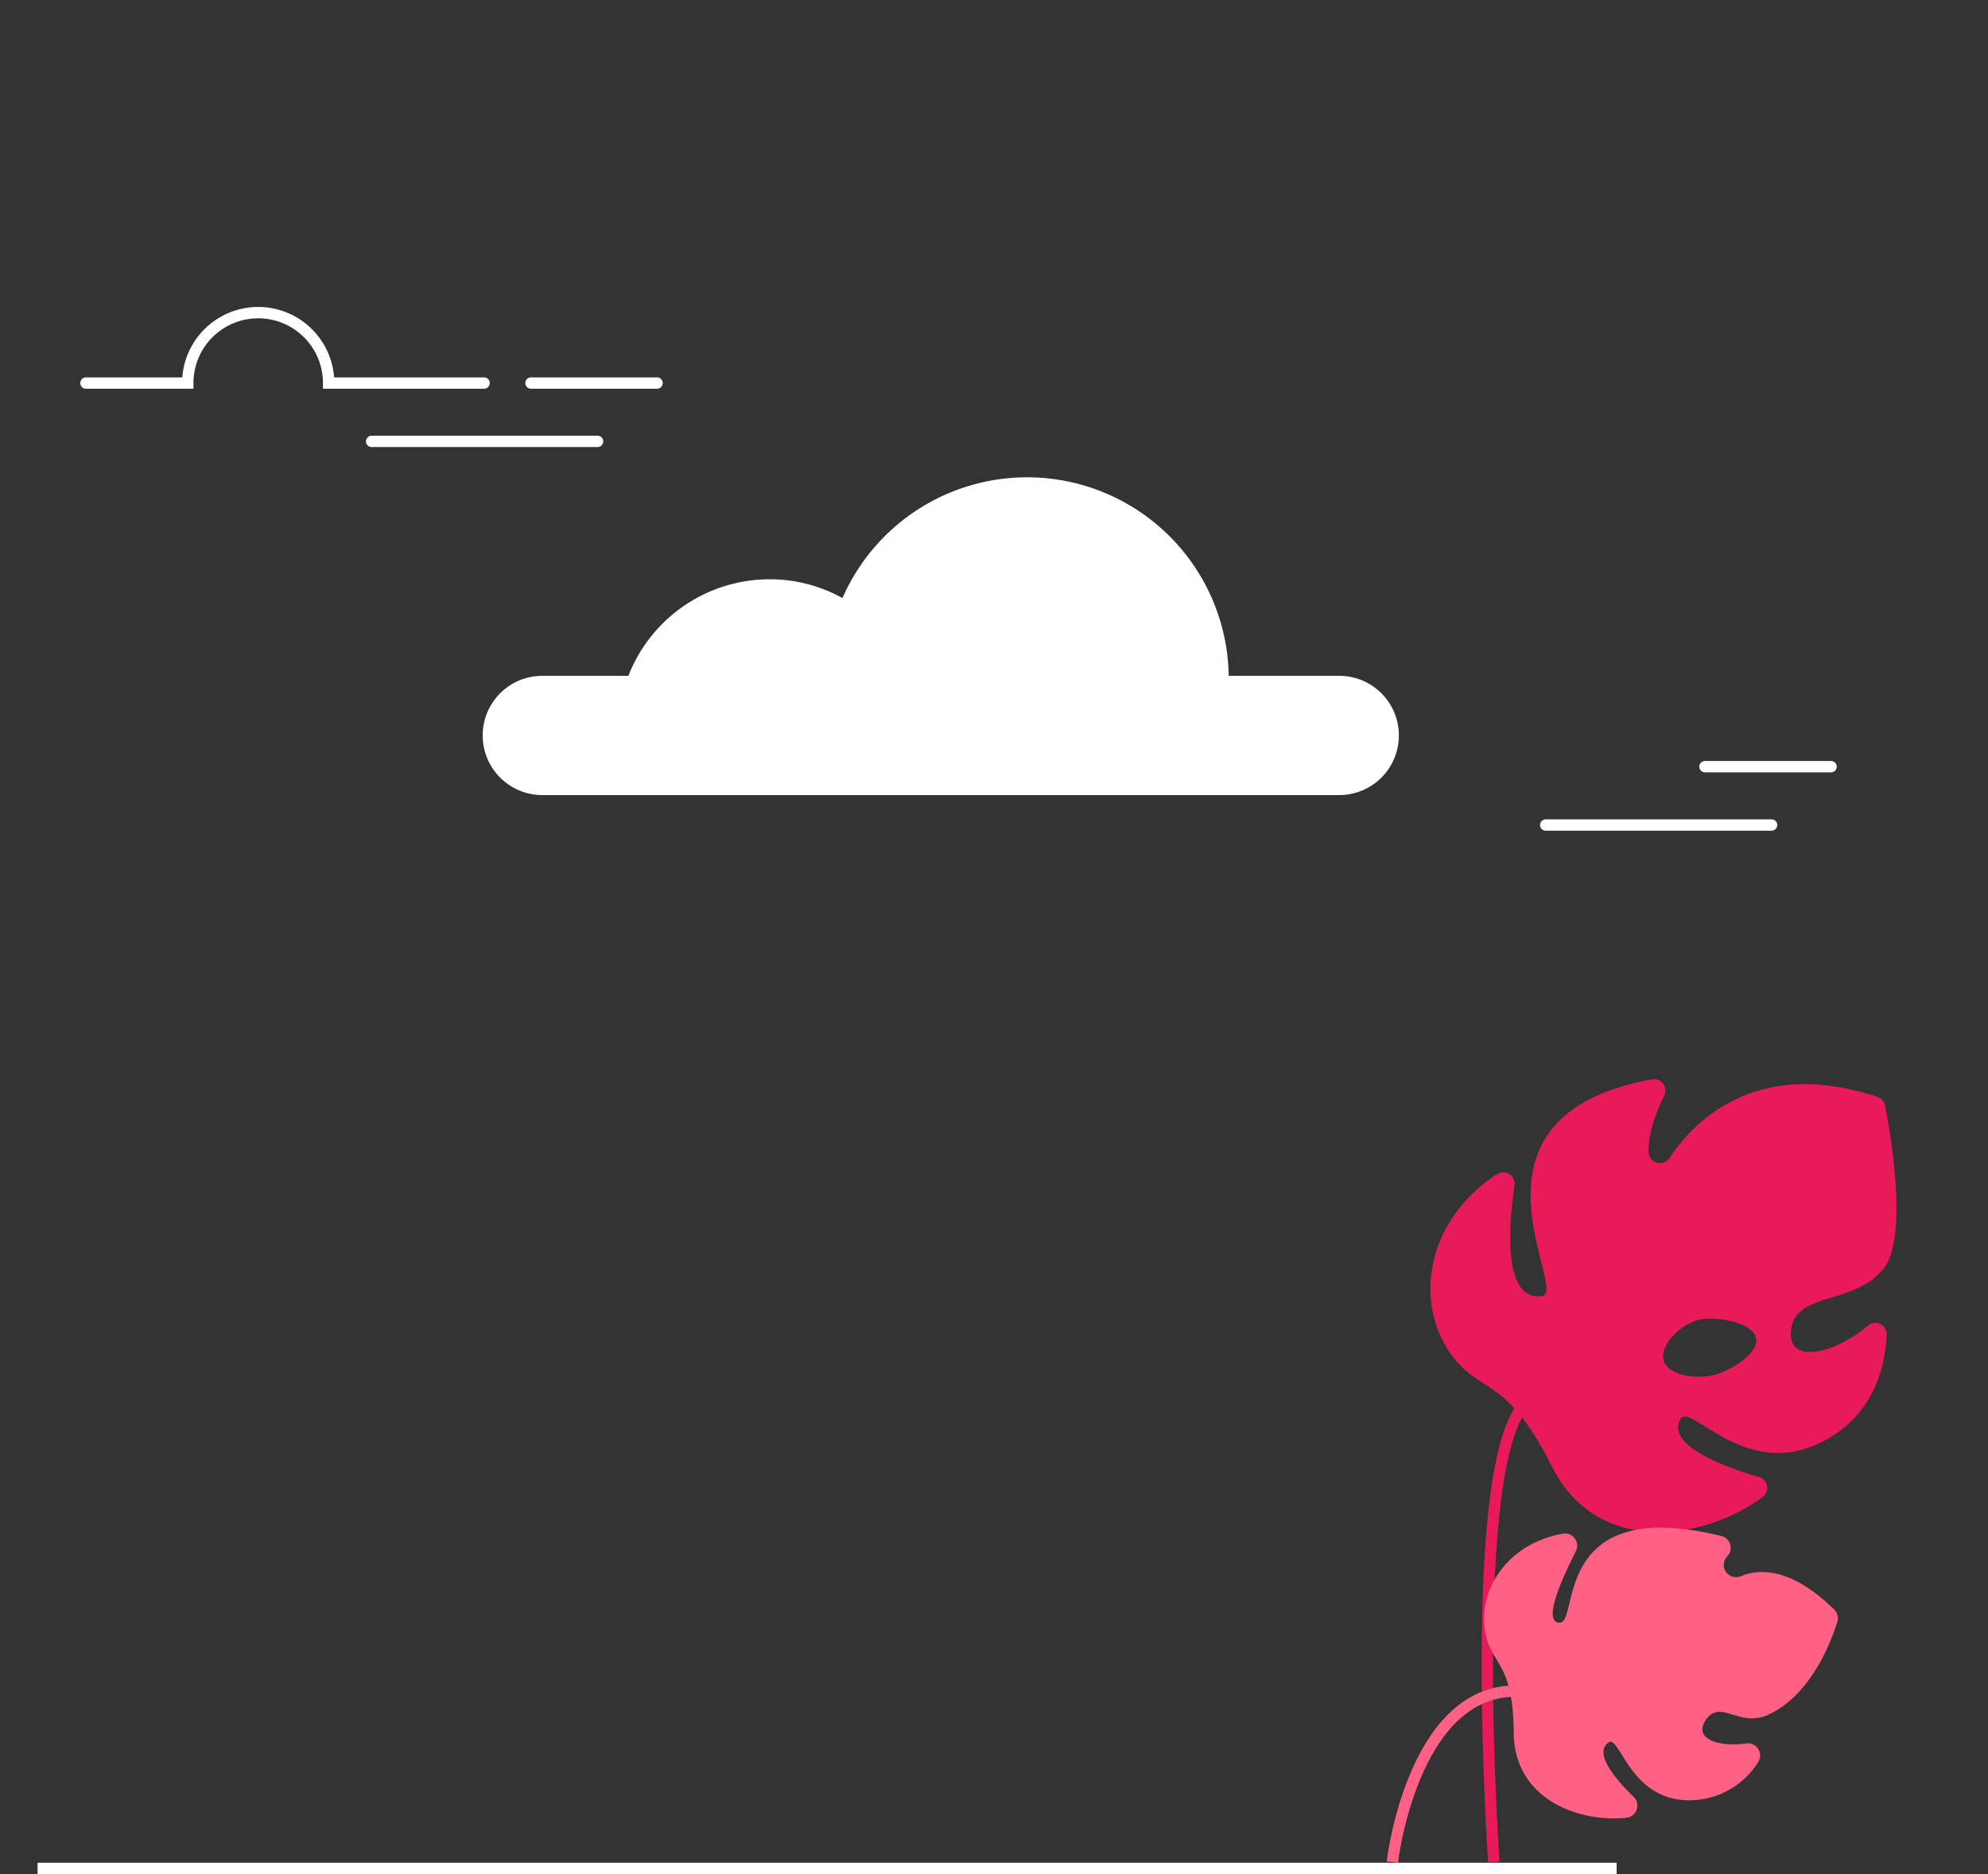 <!-- <svg width="188" height="249" fill="none" xmlns="http://www.w3.org/2000/svg">
  <path d="M117.345 124.816c1.467-.982 3.4.223 3.147 1.971-1.025 7.035-2.074 20.329 4.851 19.404 4.937-.658-16.654-31.533 19.318-38.156 1.632-.3 2.896 1.391 2.176 2.885-1.324 2.737-2.834 6.615-2.729 9.899.063 1.961 2.624 2.675 3.711 1.044 4.096-6.154 15.098-17.857 36.59-10.703.696.232 1.213.82 1.351 1.54.927 4.802 4.126 23.244-.289 28.716-5.088 6.312-15.025 4.144-16.174 10.249-1.3 6.906 7.513 4.825 13.421-.223 1.338-1.144 3.406-.116 3.322 1.642-.253 5.45-2.181 14.017-11.115 18.69-13.78 7.21-23.479-6.957-25.189-3.883-2.591 4.662 7.939 8.47 13.782 10.177 1.616.471 1.969 2.588.613 3.586-10.522 7.742-29.126 10.285-36.973-5.409-8.295-16.59-12.936-12.486-18.194-20.376-5.714-8.569-4.333-22.538 8.381-31.053zm29.403 32.469c.499 2.732 5.199 3.514 8.357 2.939 3.158-.577 8.473-3.832 7.974-6.563-.499-2.732-6.62-3.902-9.778-3.325-3.155.577-7.051 4.22-6.553 6.949z" fill="#E81A5A"/>
  <path d="M116.86 245.878s-4.908-70.272 5.541-80.722" stroke="#E81A5A" stroke-width="2" stroke-miterlimit="10"/>
  <path d="M1 247.1h136.663" stroke="#fff" stroke-width="2" stroke-miterlimit="10" stroke-linecap="round"/>
  <path d="M105.767 247.1c1.948 0 3.531-1.592 3.531-3.531v-5.065c0-1.948-1.592-3.531-3.531-3.531-1.948 0-3.531 1.591-3.531 3.531v5.065c0 1.939 1.591 3.531 3.531 3.531zM30.2276 247.1c1.9479 0 3.5312-1.592 3.5312-3.531v-5.065c0-1.948-1.5915-3.531-3.5312-3.531-1.948 0-3.5312 1.591-3.5312 3.531v5.065c0 1.939 1.5915 3.531 3.5312 3.531z" fill="#A67EE5" stroke="#fff" stroke-width="2" stroke-miterlimit="10"/>
  <path d="M24.7899 238.504h74.503c6.2421 0 11.3481-5.106 11.3481-11.348v-66.081c0-6.242-5.106-11.348-11.3481-11.348h-74.503c-6.2418 0-11.3479 5.106-11.3479 11.348v66.081c0 6.242 5.1061 11.348 11.3479 11.348z" fill="#A67EE5" stroke="#fff" stroke-width="2" stroke-miterlimit="10"/>
  <path d="M86.9752 158.646v44.961M51.6881 158.646v44.961" stroke="#fff" stroke-width="2" stroke-miterlimit="10" stroke-linecap="round"/>
  <path d="M53.1305 137.368h32.4023c2.2464 0 4.0783 1.832 4.0783 4.078v16.007c0 .663-.5305 1.193-1.1936 1.193h-2.7023c-.6631 0-1.1936-.53-1.1936-1.193v-14.382c0-.696-.572-1.268-1.2683-1.268H55.4017c-.6963 0-1.2682.572-1.2682 1.268v14.382c0 .663-.5305 1.193-1.1936 1.193h-2.7023c-.6631 0-1.1937-.53-1.1937-1.193v-16.007c.0083-2.246 1.8402-4.078 4.0866-4.078z" fill="#A67EE5" stroke="#fff" stroke-width="2" stroke-miterlimit="10"/>
  <path d="M39.2131 238.504h74.5029c6.242 0 11.348-5.106 11.348-11.348v-66.081c0-6.242-5.106-11.348-11.348-11.348H39.2131c-6.2417 0-11.3479 5.106-11.3479 11.348v66.081c.0083 6.242 5.1144 11.348 11.3479 11.348z" fill="#A67EE5" stroke="#fff" stroke-width="2" stroke-miterlimit="10"/>
  <path d="M108.096 170.641H44.8414M108.096 194.116H44.8414M108.096 217.591H44.8414" stroke="#fff" stroke-width="2" stroke-miterlimit="10" stroke-linecap="round"/>
  <path d="M21.9964 171.892h.6715v44.455h-.6715c-1.9313 0-3.5146-1.583-3.5146-3.514v-37.418c-.0082-1.939 1.575-3.523 3.5146-3.523z" fill="#A67EE5" stroke="#fff" stroke-width="2" stroke-miterlimit="10"/>
  <path d="M69.3359 137.078L13.7488 57.245M69.3358 137.078L50.8013 57.245M87.8621 57.245l-18.5263 79.833M124.915 57.245l-55.5792 79.833" stroke="#fff" stroke-width="2" stroke-miterlimit="10" stroke-linecap="round" stroke-linejoin="round"/>
  <path d="M124.915 58.0739c-.456 0-.829-.373-.829-.8289 0-6.2998-7.941-11.4225-17.698-11.4225-9.557 0-17.498 5.0232-17.6886 11.1904l-.0083.2321c0 .4559-.373.8289-.8289.8289-.456 0-.829-.373-.829-.8289 0-6.2998-7.941-11.4225-17.6973-11.4225-9.7564 0-17.6974 5.1227-17.6974 11.4225 0 .4559-.373.8289-.8289.8289-.4559 0-.8289-.373-.8289-.8289l-.0083-.2404c-.199-6.1672-8.1317-11.1821-17.6891-11.1821-9.7563 0-17.6974 5.1227-17.6974 11.4225 0 .4559-.373.8289-.8289.8289-.4559 0-.8289-.373-.8289-.8289C12.9198 26.1357 38.2266.828918 69.3276.828918c31.1094 0 56.4164 25.306782 56.4164 56.416082 0 .4559-.365.8289-.829.8289z" fill="#F7396B"/>
  <path d="M69.3359 1.65783c30.7031 0 55.5871 24.88407 55.5871 55.58717 0-6.764-8.297-12.2514-18.526-12.2514-10.1047 0-18.311 5.3465-18.5182 11.9944 0 .0829-.0083.1741-.0083.257 0-6.764-8.2975-12.2514-18.5263-12.2514S50.8013 50.481 50.8013 57.245c0-.0912-.0082-.1741-.0082-.2653-.2156-6.6396-8.4218-11.9861-18.518-11.9861-10.2372 0-18.5263 5.4874-18.5263 12.2514 0-30.7031 24.8841-55.58717 55.5871-55.58717zm0-1.65783c-31.5651 0-57.245 25.6798-57.245 57.245 0 .9118.7461 1.6578 1.6579 1.6578.9118 0 1.6578-.746 1.6578-1.6578 0-5.8439 7.568-10.5936 16.8685-10.5936 9.1097 0 16.6778 4.6585 16.8601 10.3781l.0083.1326v.0829c0 .9118.746 1.6578 1.6578 1.6578.9119 0 1.6579-.7377 1.6579-1.6578 0-5.8439 7.568-10.5936 16.8684-10.5936 9.3005 0 16.8685 4.7497 16.8685 10.5936 0 .9118.746 1.6578 1.6578 1.6578.9118 0 1.6578-.746 1.6578-1.6578v-.0746l.0083-.1327c.1824-5.7278 7.7421-10.3863 16.86-10.3863 9.301 0 16.869 4.7497 16.869 10.5936 0 .9118.746 1.6578 1.657 1.6578.912 0 1.658-.746 1.658-1.6578C126.573 25.6798 100.893 0 69.3359 0z" fill="#fff"/>
  <path d="M69.3359 1.65783c9.9222 0 18.0207 20.89697 18.5429 55.33017.2072-6.6479 8.4135-11.9944 18.5182-11.9944 10.237 0 18.526 5.4874 18.526 12.2514-.008-30.7031-24.892-55.58717-55.5871-55.58717z" fill="#E81A5A"/>
  <path d="M69.3276 1.65783c-30.6947 0-55.5788 24.88407-55.5788 55.58717 0-6.764 8.2974-12.2514 18.5263-12.2514 10.0962 0 18.3024 5.3465 18.518 11.9861.5222-34.4249 8.6124-55.32187 18.5345-55.32187z" fill="#FE6183"/>
  <path d="M69.336 1.65783c-9.9305 0-18.0207 20.89697-18.5429 55.32187 0 .0912.0083.1741.0083.2653 0-6.764 8.2974-12.2514 18.5263-12.2514 10.2288 0 18.5262 5.4874 18.5262 12.2514 0-.0912.0083-.1741.0083-.257-.5139-34.4332-8.6041-55.33017-18.5262-55.33017z" fill="#F7396B"/>
  <path d="M176.796 201.401c.578.562.785 1.403.549 2.172-1.06 3.426-4.58 12.854-12.101 16.337-5.134 2.377-8.326-2.697-10.923.769-2.654 3.539 2.103 5.034 6.916 4.305 1.877-.285 3.211 1.775 2.141 3.343-2.101 3.076-5.771 6.521-11.725 6.671-10.845.269-12.553-11.584-14.569-10.186-2.722 1.885 1.269 6.548 4.386 9.573 1.325 1.285.54 3.531-1.297 3.706-8.763.839-19.719-3.51-19.794-15-.083-12.937-4.251-11.797-5.115-18.356-.906-6.881 3.883-14.876 13.744-16.686 1.762-.322 3.128 1.514 2.313 3.112-2.412 4.732-5.959 12.606-2.824 12.563 3.461-.048-1.578-22.578 28.432-15.263 1.584.384 2.181 2.329 1.089 3.539-.032.037-.067.075-.099.113-1.517 1.704.296 4.321 2.406 3.45 3.663-1.517 9.165-1.272 16.471 5.838z" fill="#FE6183"/>
  <path d="M99 245.886s3.48-30.113 21.701-30.113" stroke="#FE6183" stroke-width="2" stroke-miterlimit="10"/>
</svg> -->
<svg xmlns="http://www.w3.org/2000/svg" xmlns:xlink="http://www.w3.org/1999/xlink" viewBox="0 0 350 330">
  <rect x="0" y="0" width="350" height="330" fill="#333333" stroke="none"/>
  <g>
    <path d="M263.47,206.82a2,2,0,0,1,3.15,2c-1,7-2.07,20.33,4.85,19.4,4.94-.66-16.65-31.53,19.32-38.16a2,2,0,0,1,2.18,2.89c-1.32,2.74-2.83,6.61-2.73,9.9a2,2,0,0,0,3.71,1c4.1-6.15,15.1-17.86,36.59-10.7a2,2,0,0,1,1.35,1.54c0.93,4.8,4.13,23.24-.29,28.72-5.09,6.31-15,4.14-16.18,10.25-1.3,6.91,7.51,4.82,13.42-.22a2,2,0,0,1,3.32,1.64c-0.25,5.45-2.18,14-11.12,18.69-13.78,7.21-23.48-7-25.19-3.88-2.59,4.66,7.94,8.47,13.78,10.18a2,2,0,0,1,.61,3.59c-10.52,7.74-29.13,10.28-37-5.41-8.3-16.59-12.93-12.49-18.19-20.38-5.71-8.57-4.33-22.54,8.38-31.05m29.4,32.47c0.5,2.73,5.2,3.51,8.35,2.94s8.47-3.83,8-6.56-6.62-3.9-9.78-3.33-7.05,4.22-6.55,6.95" fill="#e81a5a"/>
    <path d="M263,327.88s-4.91-70.27,5.54-80.72" fill="none" stroke="#e81a5a" stroke-miterlimit="10" stroke-width="2"/>
  </g>
  <line x1="65.43" y1="77.72" x2="105.21" y2="77.72" fill="none" stroke="#fff" stroke-linecap="round" stroke-miterlimit="10" stroke-width="2"/>
  <g>
    <path d="M85.22,67.45H57.86a12.4,12.4,0,1,0-24.8,0H15.13" fill="none" stroke="#fff" stroke-linecap="round" stroke-miterlimit="10" stroke-width="2"/>
    <line x1="93.48" y1="67.45" x2="115.68" y2="67.45" fill="none" stroke="#fff" stroke-linecap="round" stroke-miterlimit="10" stroke-width="2"/>
  </g>
  <line x1="272.13" y1="145.27" x2="311.9" y2="145.27" fill="none" stroke="#fff" stroke-linecap="round" stroke-miterlimit="10" stroke-width="2"/>
  <line x1="300.17" y1="135" x2="322.37" y2="135" fill="none" stroke="#fff" stroke-linecap="round" stroke-miterlimit="10" stroke-width="2"/>
  <g>
    <path d="M235.77,119H216.32a35.49,35.49,0,0,0-68-13.69A26.34,26.34,0,0,0,135.43,102a26.72,26.72,0,0,0-24.8,17H95.48a10.49,10.49,0,0,0,0,21h140.3a10.49,10.49,0,0,0,0-21" fill="#fff"/>
  </g>
  <g>
    <path d="M322.92,283.4a2.14,2.14,0,0,1,.55,2.17c-1.06,3.43-4.58,12.85-12.1,16.34-5.13,2.38-8.33-2.7-10.92.77s2.1,5,6.92,4.31a2.16,2.16,0,0,1,2.14,3.34A14.34,14.34,0,0,1,297.78,317c-10.84.27-12.55-11.58-14.57-10.19-2.72,1.89,1.27,6.55,4.39,9.57a2.16,2.16,0,0,1-1.3,3.71c-8.76.84-19.72-3.51-19.8-15-0.08-12.94-4.25-11.8-5.11-18.35-0.91-6.88,3.88-14.88,13.74-16.69a2.16,2.16,0,0,1,2.31,3.11c-2.41,4.73-6,12.6-2.82,12.56,3.46,0-1.58-22.58,28.43-15.26a2.16,2.16,0,0,1,1.09,3.54l-0.1.11a2.16,2.16,0,0,0,2.41,3.45c3.66-1.52,9.16-1.27,16.47,5.84" fill="#fe6183"/>
    <path d="M245.13,327.88s3.48-30.11,21.7-30.11" fill="none" stroke="#fe6183" stroke-miterlimit="10" stroke-width="2"/>
  </g>
  <!-- Земля: слой ground Outlines -->
  <!-- сдвигаем влево, чтобы соответствовало начальному положению согласно референсу -->
  <g id="ground" transform="translate(-34.51, 0)">
    <!-- анимация смещения: разворачивается с нуля до полной ширины слева направо -->
    <animate
      id="groundExpansion"
      dur="0.167s"
      calcMode="spline"
      attributeName="stroke-dashoffset"
      values="287; 0" 
      keySplines="0.33 0 0.83 0.83" />
    <!-- анимация смещения: cворачивается до конечного состояния слева направо -->
    <animate
      dur="0.233s"
      calcMode="spline"
      attributeName="stroke-dashoffset"
      values="0; -148.34"
      keySplines="0.17 0.17 0.01 1"
      begin="groundExpansion.end"
      fill="freeze" />
    <line x1="41.13" y1="329" x2="319.13" y2="329" fill="none" stroke="#fff" stroke-width="2" stroke-dasharray="287"/>
  </g>
</svg>
